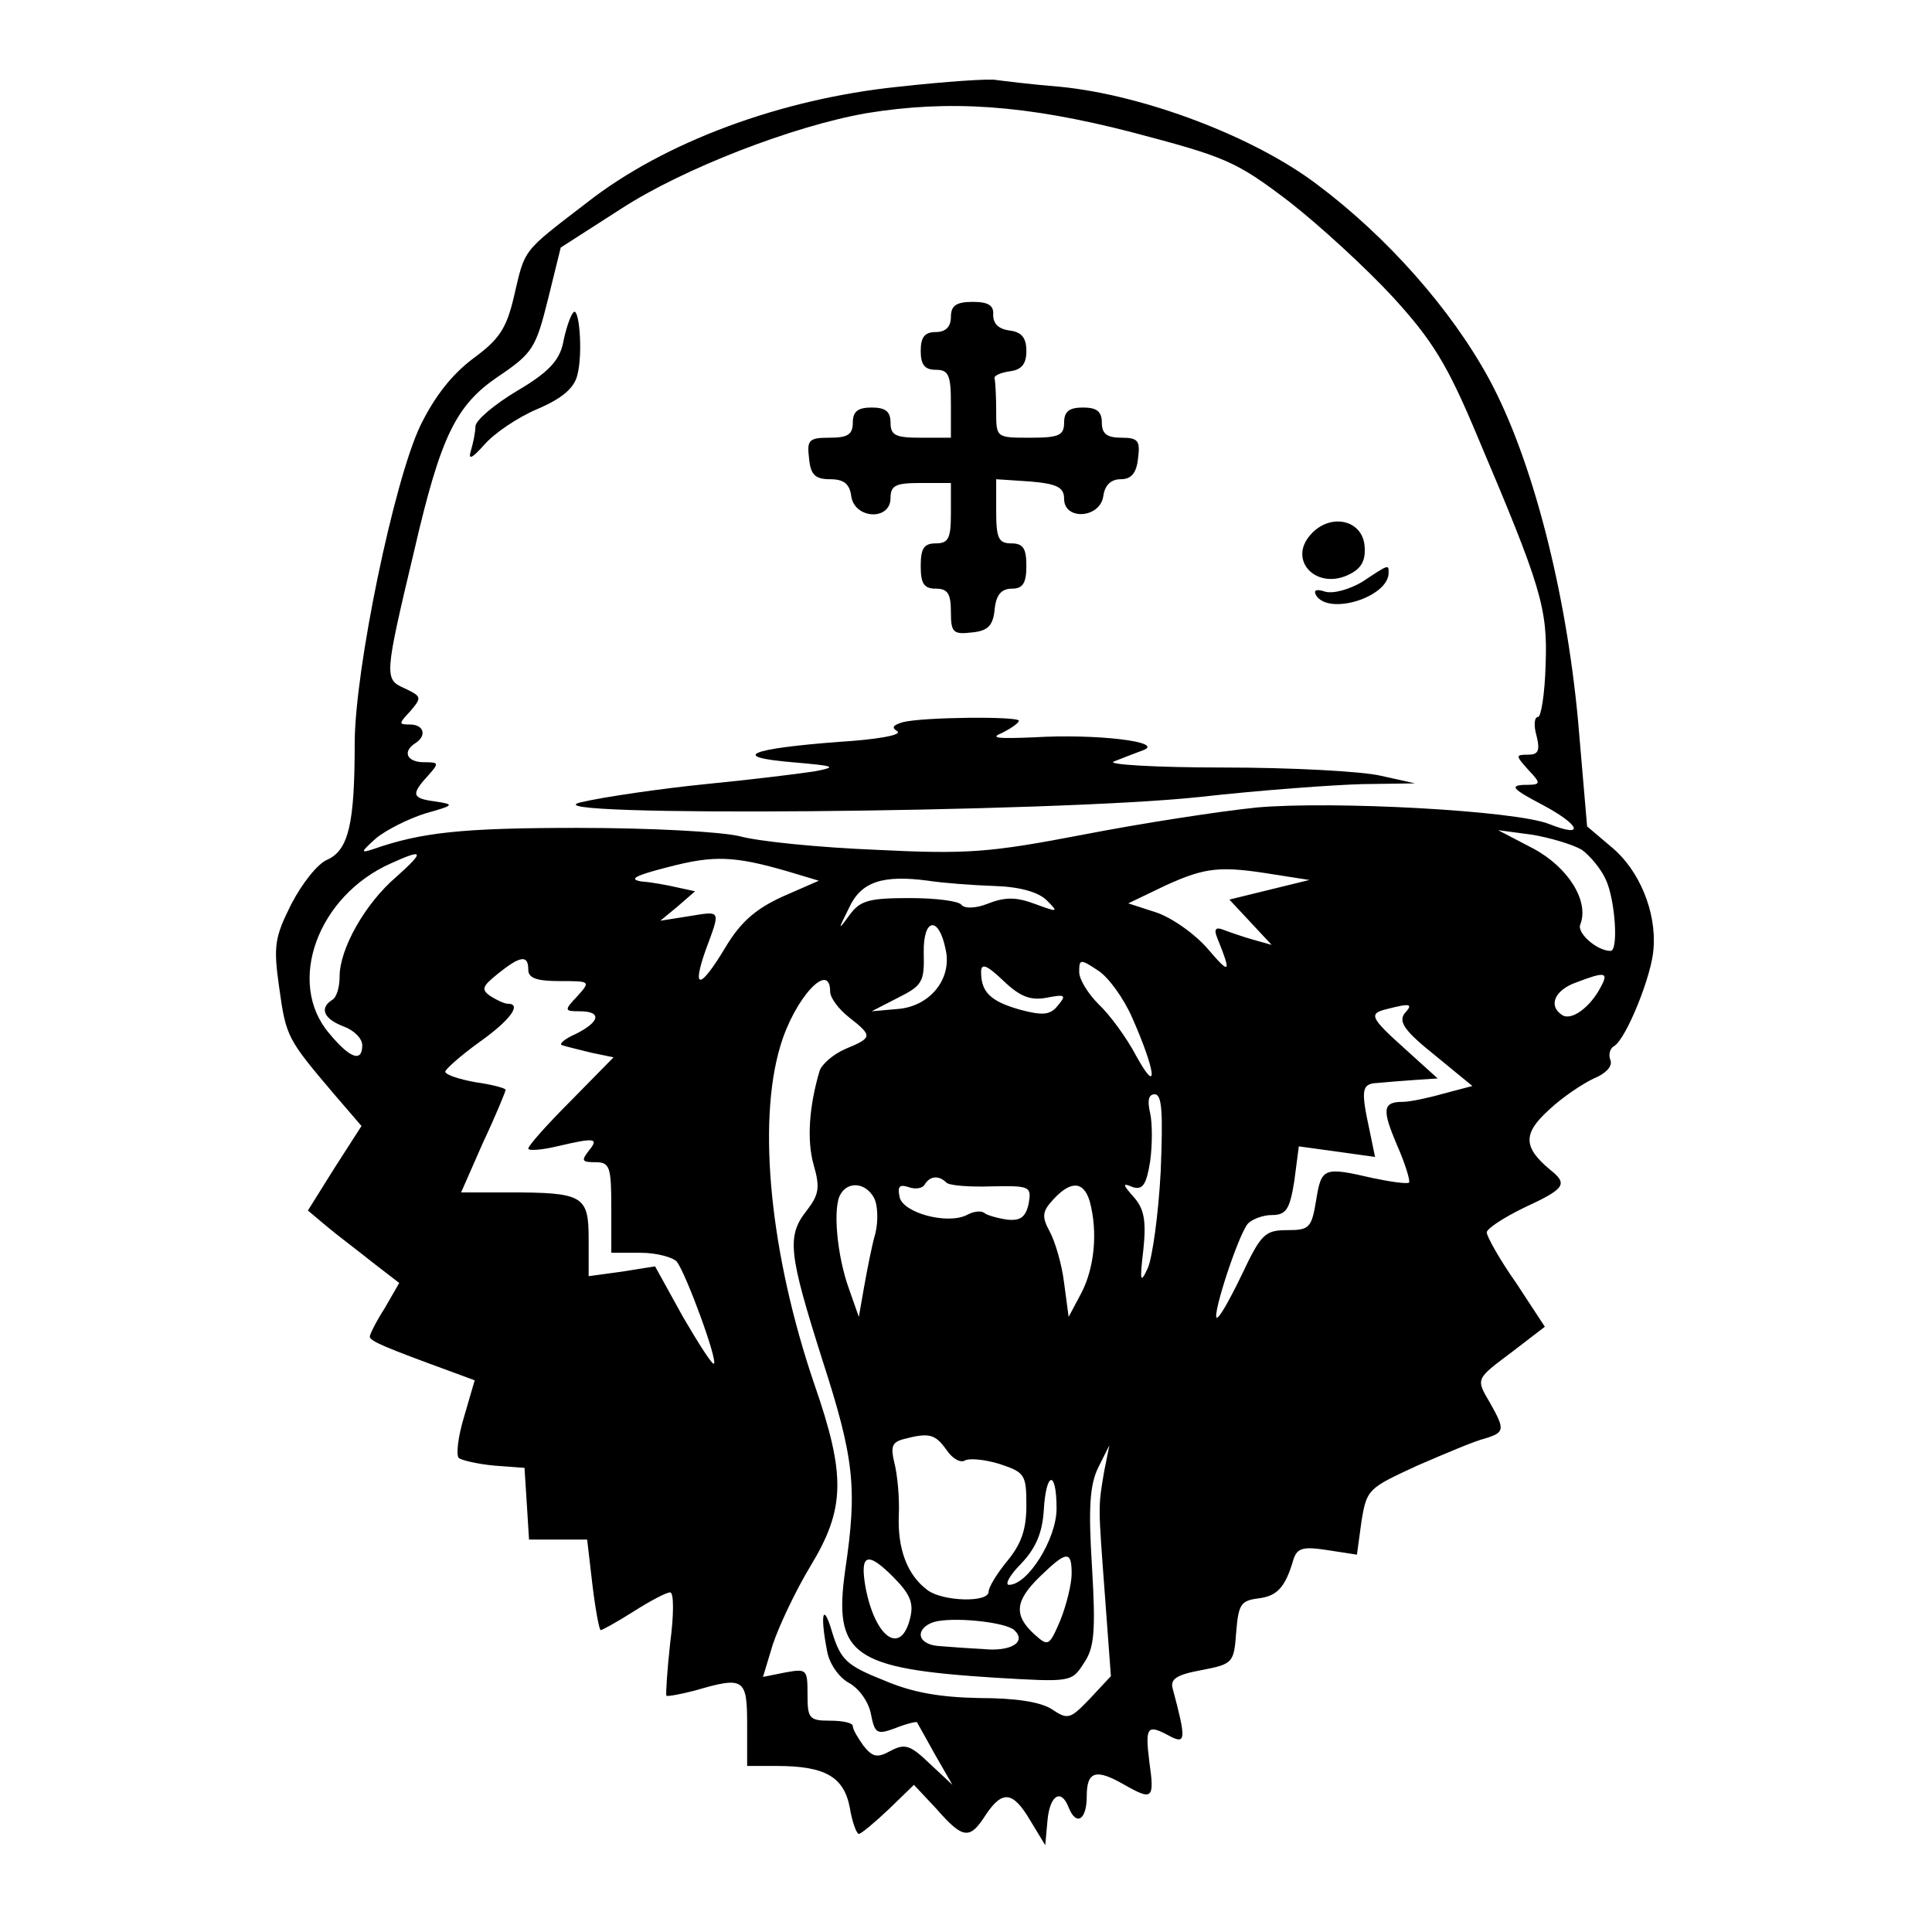 <?xml version="1.0" standalone="no"?>
<!DOCTYPE svg PUBLIC "-//W3C//DTD SVG 20010904//EN"
 "http://www.w3.org/TR/2001/REC-SVG-20010904/DTD/svg10.dtd">
<svg version="1.0" xmlns="http://www.w3.org/2000/svg"
 width="256pt" height="256pt" viewBox="0 0 256 256"
 preserveAspectRatio="xMidYMid meet">
<g transform="translate(0,256) scale(0.1,-0.1)"
fill="#000000" stroke="none">
<path d="M1190 2445 c-155 -16 -310 -73 -413 -154 -86 -66 -81 -60 -96 -124
-10 -43 -20 -57 -54 -82 -28 -21 -51 -50 -70 -89 -35 -73 -87 -324 -87 -421 0
-106 -8 -141 -36 -154 -13 -5 -34 -32 -48 -59 -22 -44 -24 -55 -16 -111 9 -65
11 -68 72 -140 l37 -43 -36 -56 -35 -56 25 -21 c13 -11 41 -32 61 -48 l35 -27
-19 -33 c-11 -17 -20 -35 -20 -38 0 -6 19 -14 112 -48 l27 -10 -14 -48 c-8
-26 -11 -51 -7 -55 4 -3 25 -8 47 -10 l40 -3 3 -47 3 -48 39 0 38 0 7 -60 c4
-33 9 -60 11 -60 2 0 22 11 44 25 22 14 43 25 48 25 5 0 5 -30 0 -67 -4 -37
-6 -68 -5 -70 2 -1 19 2 38 7 65 19 69 16 69 -45 l0 -55 39 0 c64 0 89 -14 97
-55 3 -19 9 -35 12 -35 3 0 21 15 40 33 l33 32 30 -32 c35 -40 44 -41 65 -8
22 33 36 32 59 -7 l20 -33 3 33 c3 33 18 43 28 17 10 -25 24 -17 24 15 0 33
12 37 50 15 37 -21 40 -19 33 30 -6 48 -3 51 28 34 20 -10 21 -4 3 63 -4 13 5
19 38 25 42 8 43 10 46 50 3 37 6 42 29 45 25 3 36 14 47 52 5 15 13 17 45 12
l39 -6 6 44 c7 43 9 44 74 74 37 16 77 33 90 36 26 8 26 12 7 46 -20 34 -20
32 29 69 l43 33 -38 58 c-22 31 -39 62 -39 67 0 5 23 20 50 33 54 25 58 31 34
50 -36 30 -36 48 -2 79 18 17 45 35 60 42 15 6 25 16 22 24 -3 7 -1 16 5 19
16 10 50 94 52 129 4 49 -19 104 -55 134 l-33 28 -12 140 c-16 173 -61 348
-118 453 -50 92 -135 188 -227 257 -84 64 -230 119 -341 130 -38 3 -77 8 -85
9 -8 2 -67 -2 -130 -9z m309 -60 c125 -33 138 -38 209 -92 41 -32 103 -89 138
-127 52 -57 72 -89 112 -185 84 -198 93 -227 90 -302 -1 -38 -6 -69 -10 -69
-5 0 -6 -11 -2 -25 5 -20 2 -25 -11 -25 -17 0 -17 -1 0 -20 18 -19 17 -20 -6
-20 -19 -1 -14 -6 24 -26 51 -27 58 -45 10 -26 -44 18 -287 31 -388 22 -49 -5
-153 -21 -230 -36 -125 -24 -154 -26 -275 -20 -74 3 -155 11 -180 18 -26 6
-117 11 -215 11 -153 0 -207 -6 -270 -28 -18 -6 -17 -4 3 14 13 11 43 26 65
33 39 11 40 12 14 16 -31 4 -33 9 -10 34 15 17 15 18 -5 18 -23 0 -29 14 -12
25 16 10 12 25 -7 25 -15 0 -15 1 1 18 15 18 15 19 -8 30 -27 12 -27 15 13
183 35 151 55 192 111 230 46 31 50 38 66 102 l17 69 81 52 c82 53 227 109
324 126 110 18 211 11 351 -25z m597 -951 c11 -8 26 -26 32 -40 12 -26 17 -94
6 -94 -18 0 -45 24 -40 35 12 31 -16 76 -63 101 l-46 24 45 -6 c24 -4 54 -13
66 -20z m-1571 -36 c-41 -35 -75 -95 -75 -132 0 -14 -4 -28 -10 -31 -17 -11
-11 -25 15 -35 14 -5 25 -16 25 -25 0 -23 -16 -18 -44 16 -57 67 -15 182 82
225 44 20 45 16 7 -18z m520 7 l40 -12 -48 -21 c-35 -16 -55 -33 -75 -66 -34
-57 -46 -59 -27 -5 20 54 21 52 -22 45 l-38 -6 23 19 23 20 -23 5 c-13 3 -34
7 -48 8 -18 3 -8 8 35 19 61 16 88 15 160 -6z m645 -4 l45 -7 -53 -13 -53 -13
28 -30 28 -30 -25 7 c-14 4 -31 10 -39 13 -10 4 -13 1 -8 -11 19 -47 17 -49
-12 -15 -17 20 -48 42 -69 49 l-37 12 50 24 c53 24 72 26 145 14z m-372 -15
c33 -1 58 -8 69 -19 16 -16 15 -16 -15 -5 -24 9 -39 10 -62 1 -17 -7 -32 -7
-36 -2 -3 5 -34 9 -68 9 -54 0 -66 -3 -80 -22 -16 -22 -16 -21 -1 9 16 35 45
44 105 36 19 -3 59 -6 88 -7z m-65 -84 c9 -39 -21 -76 -64 -79 l-34 -3 35 18
c32 16 35 21 34 59 -1 47 20 50 29 5z m-553 -27 c0 -11 11 -15 42 -15 40 0 41
0 23 -20 -18 -19 -17 -20 3 -20 30 0 27 -14 -5 -30 -16 -7 -23 -14 -18 -15 6
-2 23 -6 39 -10 l29 -6 -56 -57 c-32 -32 -57 -60 -57 -64 0 -3 17 -2 38 3 51
12 56 11 42 -6 -10 -13 -9 -15 9 -15 19 0 21 -6 21 -60 l0 -60 39 0 c21 0 43
-6 48 -12 13 -18 54 -130 49 -135 -2 -2 -20 26 -41 62 l-37 67 -44 -7 -44 -6
0 49 c0 58 -7 62 -107 62 l-62 0 29 66 c17 36 30 68 30 70 0 2 -18 7 -40 10
-22 4 -40 10 -40 14 0 3 20 21 45 39 41 29 57 51 38 51 -5 0 -15 5 -23 10 -13
9 -11 13 10 30 30 24 40 25 40 5z m687 -37 c25 5 26 3 15 -10 -10 -13 -20 -14
-50 -6 -39 11 -52 23 -52 50 0 12 7 10 30 -12 22 -21 36 -26 57 -22z m113 -26
c31 -70 36 -106 6 -52 -13 25 -36 56 -50 69 -14 14 -26 33 -26 43 0 17 1 18
25 2 14 -9 34 -37 45 -62z m621 40 c-14 -27 -39 -45 -51 -37 -19 12 -10 33 18
43 39 15 44 14 33 -6z m-1021 -6 c0 -8 11 -23 25 -34 32 -25 31 -27 -5 -42
-16 -7 -31 -20 -34 -29 -14 -47 -17 -92 -8 -124 9 -31 7 -40 -9 -61 -27 -34
-24 -57 21 -199 42 -130 46 -169 30 -277 -16 -113 9 -131 198 -143 101 -6 102
-6 118 19 14 20 16 42 11 127 -5 79 -3 109 8 132 l15 30 -7 -35 c-8 -48 -8
-42 1 -163 l8 -108 -28 -30 c-26 -27 -29 -28 -50 -14 -15 10 -49 15 -96 15
-52 1 -89 7 -128 24 -48 19 -56 27 -67 62 -12 42 -17 27 -7 -24 3 -17 16 -35
29 -42 13 -7 26 -25 29 -41 5 -26 8 -28 32 -19 15 6 28 9 29 8 1 -2 12 -21 24
-43 l23 -40 -30 28 c-26 25 -33 27 -52 17 -18 -10 -24 -8 -36 7 -7 10 -14 21
-14 26 0 4 -13 7 -30 7 -28 0 -30 3 -30 35 0 33 -1 34 -29 29 l-30 -6 13 43
c8 24 30 71 50 104 46 76 47 120 5 241 -58 170 -76 345 -45 448 19 64 66 114
66 72z m761 -29 c-8 -11 0 -23 40 -55 l50 -41 -38 -10 c-21 -6 -45 -11 -54
-11 -27 0 -28 -10 -8 -57 11 -25 18 -48 16 -50 -3 -2 -24 1 -48 6 -65 15 -68
14 -75 -29 -6 -37 -9 -40 -38 -40 -30 0 -35 -5 -61 -60 -16 -33 -30 -58 -33
-56 -5 6 28 107 41 124 5 6 20 12 32 12 19 0 24 7 30 45 l6 46 51 -7 50 -7 -7
34 c-12 55 -11 63 10 64 11 1 34 3 50 4 l30 2 -42 38 c-48 43 -50 48 -25 54
31 8 35 7 23 -6z m-323 -209 c-3 -57 -11 -114 -17 -128 -10 -22 -11 -18 -6 24
4 38 1 54 -12 69 -16 18 -16 20 -2 14 13 -4 18 3 23 34 3 22 3 51 0 64 -4 17
-2 25 6 25 10 0 11 -25 8 -102z m-284 -15 c4 -4 31 -6 60 -5 51 1 53 0 49 -23
-4 -18 -11 -23 -29 -21 -13 2 -27 6 -30 9 -4 3 -14 2 -23 -3 -26 -13 -85 3
-89 24 -3 14 0 17 12 13 8 -3 18 -2 21 3 7 12 19 13 29 3z m-96 -20 c5 -9 6
-30 2 -47 -5 -17 -11 -49 -15 -71 l-7 -40 -13 37 c-16 44 -22 109 -11 126 10
17 33 15 44 -5z m286 -5 c11 -41 6 -88 -11 -121 l-17 -32 -6 45 c-3 25 -12 55
-19 68 -11 20 -10 27 5 43 23 25 40 24 48 -3z m-190 -329 c8 -12 19 -18 25
-14 6 3 27 1 46 -5 33 -11 35 -14 35 -55 0 -32 -7 -51 -25 -73 -14 -17 -25
-35 -25 -41 0 -15 -61 -13 -81 2 -27 20 -40 55 -38 100 1 23 -2 54 -6 69 -5
21 -3 27 12 31 34 9 42 7 57 -14z m146 -78 c0 -40 -38 -101 -63 -101 -6 0 1
13 16 28 19 20 28 40 30 70 3 53 17 55 17 3z m-194 -145 c-12 -50 -46 -27 -59
40 -8 45 2 49 36 15 23 -23 28 -35 23 -55z m214 59 c0 -14 -7 -42 -15 -62 -15
-35 -16 -35 -35 -18 -27 25 -25 44 8 76 35 34 42 35 42 4z m-76 -75 c17 -16
-5 -29 -42 -25 -20 1 -47 3 -59 4 -13 1 -23 7 -23 15 0 8 10 16 23 18 29 5 90
-2 101 -12z"/>
<path d="M1260 2140 c0 -13 -7 -20 -20 -20 -15 0 -20 -7 -20 -25 0 -18 5 -25
20 -25 17 0 20 -7 20 -45 l0 -45 -40 0 c-33 0 -40 3 -40 20 0 15 -7 20 -25 20
-18 0 -25 -5 -25 -20 0 -16 -7 -20 -31 -20 -27 0 -30 -3 -27 -27 2 -22 8 -28
28 -28 18 0 26 -6 28 -23 5 -30 52 -32 52 -2 0 17 7 20 40 20 l40 0 0 -40 c0
-33 -3 -40 -20 -40 -16 0 -20 -7 -20 -30 0 -23 4 -30 20 -30 16 0 20 -7 20
-31 0 -27 3 -30 28 -27 21 2 28 9 30 31 2 19 9 27 23 27 14 0 19 7 19 30 0 23
-4 30 -20 30 -17 0 -20 7 -20 43 l0 42 45 -3 c36 -3 45 -8 45 -23 0 -29 48
-26 52 4 2 14 10 22 23 22 14 0 21 8 23 28 3 23 0 27 -22 27 -19 0 -26 5 -26
20 0 15 -7 20 -25 20 -18 0 -25 -5 -25 -20 0 -17 -7 -20 -45 -20 -45 0 -45 0
-45 35 0 19 -1 38 -2 43 -2 4 7 8 20 10 16 2 22 10 22 27 0 17 -6 25 -22 27
-15 2 -22 9 -22 21 1 12 -6 17 -27 17 -22 0 -29 -5 -29 -20z"/>
<path d="M759 2145 c-4 -5 -10 -24 -13 -40 -5 -23 -20 -39 -61 -63 -30 -18
-55 -39 -55 -47 0 -7 -3 -22 -6 -32 -4 -13 1 -11 18 8 13 15 44 36 70 47 33
14 49 28 53 45 8 30 2 96 -6 82z"/>
<path d="M1737 1852 c-32 -35 9 -76 53 -52 15 8 20 19 18 38 -4 34 -46 42 -71
14z"/>
<path d="M1805 1789 c-17 -10 -38 -16 -49 -13 -12 4 -16 2 -12 -5 17 -27 96
-2 96 30 0 11 1 12 -35 -12z"/>
<path d="M1196 1603 c-13 -4 -15 -7 -7 -12 7 -5 -28 -11 -77 -14 -119 -9 -146
-20 -62 -27 57 -5 60 -6 30 -12 -19 -3 -84 -11 -145 -17 -60 -6 -135 -17 -165
-24 -85 -20 625 -14 820 7 80 9 177 16 215 17 l70 1 -45 10 c-25 6 -119 11
-209 11 -90 0 -156 4 -145 8 10 4 28 11 39 15 29 11 -63 22 -145 17 -49 -2
-59 -1 -42 6 12 6 22 13 22 16 0 6 -127 5 -154 -2z"/>
</g>
</svg>
